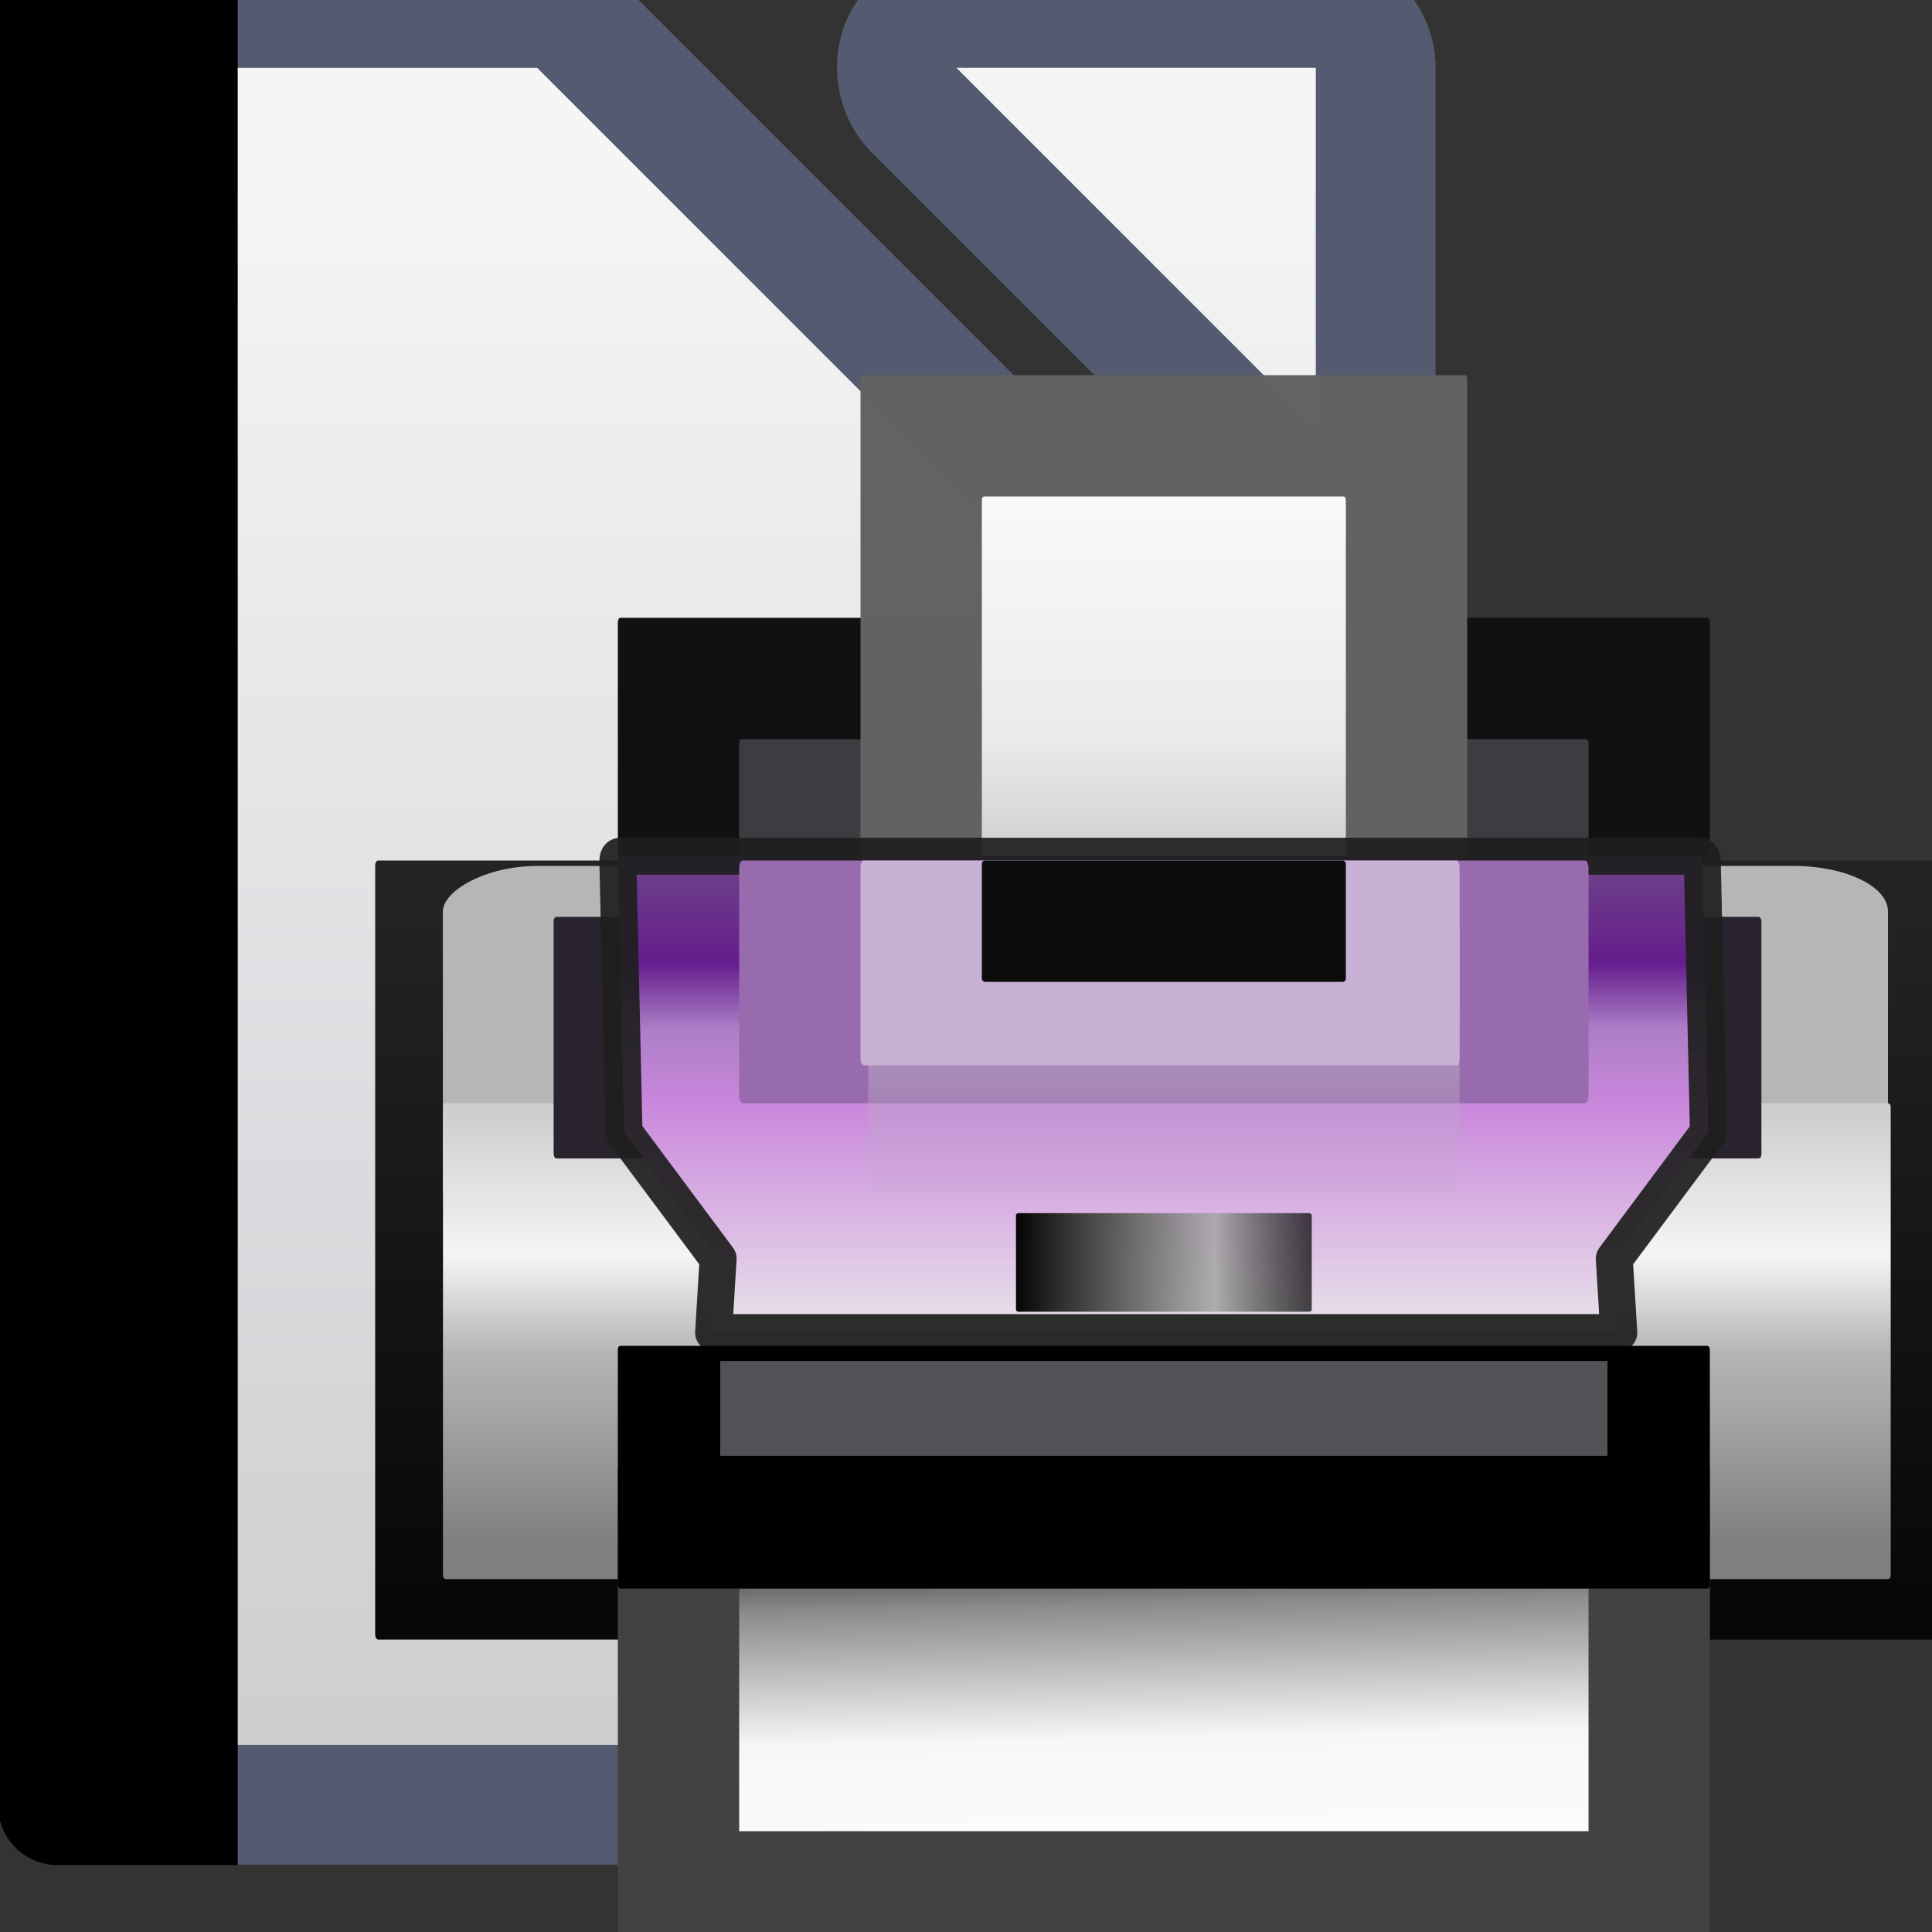 <svg height="16" viewBox="0 0 4.233 4.233" width="16" xmlns="http://www.w3.org/2000/svg" xmlns:xlink="http://www.w3.org/1999/xlink"><rect x="0" y="0" width="4.233" height="4.233" fill="#333333" stroke="none"/><linearGradient id="a" gradientUnits="userSpaceOnUse" x1="36.584" x2="36.706" y1="292.854" y2="234.863"><stop offset="0" stop-color="#cdcdcd"/><stop offset=".384" stop-color="#d9dbde"/><stop offset="1" stop-color="#f5f5f5"/></linearGradient><linearGradient id="b" gradientTransform="matrix(1.1 0 0 1.259 -6.4 -21.931)" gradientUnits="userSpaceOnUse" x1="64" x2="63.999" y1="96" y2="52.365"><stop offset="0" stop-color="#080808"/><stop offset="1" stop-color="#232323"/></linearGradient><linearGradient id="c" gradientTransform="matrix(1.073 0 0 1.09 -4.878 -.979)" gradientUnits="userSpaceOnUse" x1="64" x2="64" y1="88" y2="56"><stop offset="0" stop-color="#7f7f81"/><stop offset=".45" stop-color="#b6b6b7"/><stop offset=".675" stop-color="#f5f5f5"/><stop offset="1" stop-color="#cfcfcf"/></linearGradient><linearGradient id="d" gradientTransform="matrix(.859 0 0 1.135 9 -2.608)" gradientUnits="userSpaceOnUse" x1="68" x2="68" y1="4" y2="48"><stop offset="0" stop-color="#fff"/><stop offset=".545" stop-color="#ebebeb"/><stop offset=".909" stop-color="#bababa"/><stop offset="1" stop-color="#7e7e7f"/></linearGradient><linearGradient id="e" gradientTransform="matrix(.909 0 0 1 6.01 3.694)" gradientUnits="userSpaceOnUse" x1="58.375" x2="58.375" y1="35.691" y2="75.075"><stop offset="0" stop-color="#6e4388"/><stop offset=".211" stop-color="#651d8d"/><stop offset=".346" stop-color="#ac7ec6"/><stop offset=".5" stop-color="#ca87dc"/><stop offset="1" stop-color="#ebeaeb"/></linearGradient><linearGradient id="f" gradientUnits="userSpaceOnUse" x1="68.001" x2="67.437" y1="123.694" y2="97.321"><stop offset="0" stop-color="#fefefe"/><stop offset=".5" stop-color="#f7f7f7"/><stop offset=".91" stop-color="#8c8c8c"/><stop offset="1" stop-color="#666"/></linearGradient><linearGradient id="g" gradientTransform="matrix(1.031 0 0 .675 -2 21.892)" gradientUnits="userSpaceOnUse" x1="52" x2="76" y1="72" y2="72"><stop offset="0"/><stop offset=".667" stop-color="#a6a6a6" stop-opacity=".867"/><stop offset="1" stop-opacity=".737"/></linearGradient><linearGradient id="h" gradientUnits="userSpaceOnUse" x1="64.255" x2="64.255" y1="47.694" y2="67.694"><stop offset="0" stop-color="#baaac4"/><stop offset="1" stop-color="#baaac4" stop-opacity="0"/></linearGradient><g transform="matrix(.062 0 0 .062 -.548 -14.191)"><path d="m13.004 227.052c-2.312.001-4.231 1.921-4.232 4.232v55.033c.001 2.312 1.921 8.465 4.232 8.466h42.334c2.312-.001 4.231-1.921 4.232-4.232v-31.749c-0-1.121-.447-2.199-1.24-2.992l-27.518-27.518c-.793-.793-1.871-1.24-2.992-1.24zm29.631 0c-1.794.002-3.307 1.166-3.906 2.613s-.353 3.34.914 4.609l.002.002 12.701 12.701.002.002c1.27 1.267 3.162 1.514 4.609.914s2.611-2.113 2.613-3.906v-.002-12.701c-.001-2.312-1.921-4.231-4.232-4.232h-12.701-.002z" fill="#545b70" stroke-width=".478"/><path d="m13.004 231.284v59.267h42.333v-31.75l-27.517-27.517zm29.633-0 12.7 12.7v-12.7z" fill="url(#a)" stroke-width=".478"/><path d="m4.992-1c-.548 0-.992.444-.992.992v30.016c0.0.548.444.992.992.992l3.008 0v-32z" stroke-width=".293" transform="matrix(2.117 0 0 2.117 .304 229.168)"/></g><g transform="matrix(.027 0 0 .027 .822 .822)"><rect fill="#111012" height="29.538" rx=".203" ry=".352" width="88.615" x="19.692" y="19.692"/><rect fill="#3e3c41" height="19.692" rx=".168" ry=".28" width="68.923" x="29.538" y="29.538"/><rect fill="#636363" fill-opacity=".996" height="59.077" rx=".199" ry=".315" width="49.231" x="39.385" y="-0"/><rect fill="#1d1d1d" height="23.272" rx="8" transform="scale(1 -1)" width="113.775" x="5.819" y="-67.695"/><rect fill="url(#b)" height="63.219" rx=".244" ry=".384" width="128" y="39.385"/><rect fill="#b6b6b6" height="29.802" rx="7.688" ry="3.694" transform="scale(1 -1)" width="117.267" x="5.494" y="-69.626"/><rect fill="url(#c)" height="38.617" rx=".221" ry=".272" width="117.478" x="5.503" y="59.077"/><rect fill="#28232c" height="19.604" rx=".232" ry=".352" width="98.008" x="14.482" y="43.957"/><rect fill="url(#d)" height="39.385" rx=".177" ry=".283" width="29.538" x="49.231" y="9.846"/><path d="m19.88 39.037h87.622c.104 0 .183.155.188.348l.499 21.961c.004.193-.126.265-.188.348l-7.449 10.0.364 6h-73.452l.364-6-7.449-10c-.068-.091-.183-.155-.188-.348l-.499-21.961c-.004-.193.084-.348.188-.348z" style="stroke:#1f1f1f;stroke-width:3;stroke-linecap:square;stroke-linejoin:round;stroke-opacity:.925;fill:url(#e)"/><path d="m19.692 88.615v39.385h88.615v-39.385z" fill="#424242" fill-rule="evenodd"/><path d="m29.538 98.462v19.692h68.923v-19.692z" fill="url(#f)" fill-rule="evenodd"/><rect height="19.692" rx=".206" ry=".266" width="88.615" x="19.692" y="78.769"/><rect fill="url(#g)" height="8" rx=".213" ry=".168" width="24" x="52" y="68"/><rect fill="#986aae" height="19.692" rx=".281" ry=".64" width="68.923" x="29.538" y="39.385"/><rect fill="url(#h)" height="28" opacity=".92" rx=".31" ry="1.008" width="48" x="40" y="44"/><rect fill="#c9b1d5" height="16.615" rx=".258" ry=".525" width="48.615" x="39.385" y="39.385"/><rect fill="#0c0c0c" height="9.846" rx=".258" ry=".267" width="29.538" x="49.231" y="39.385"/><path d="m28.001 87.694-.001-7.694h72l.001 7.694z" fill="#545156" fill-rule="evenodd"/></g></svg>
